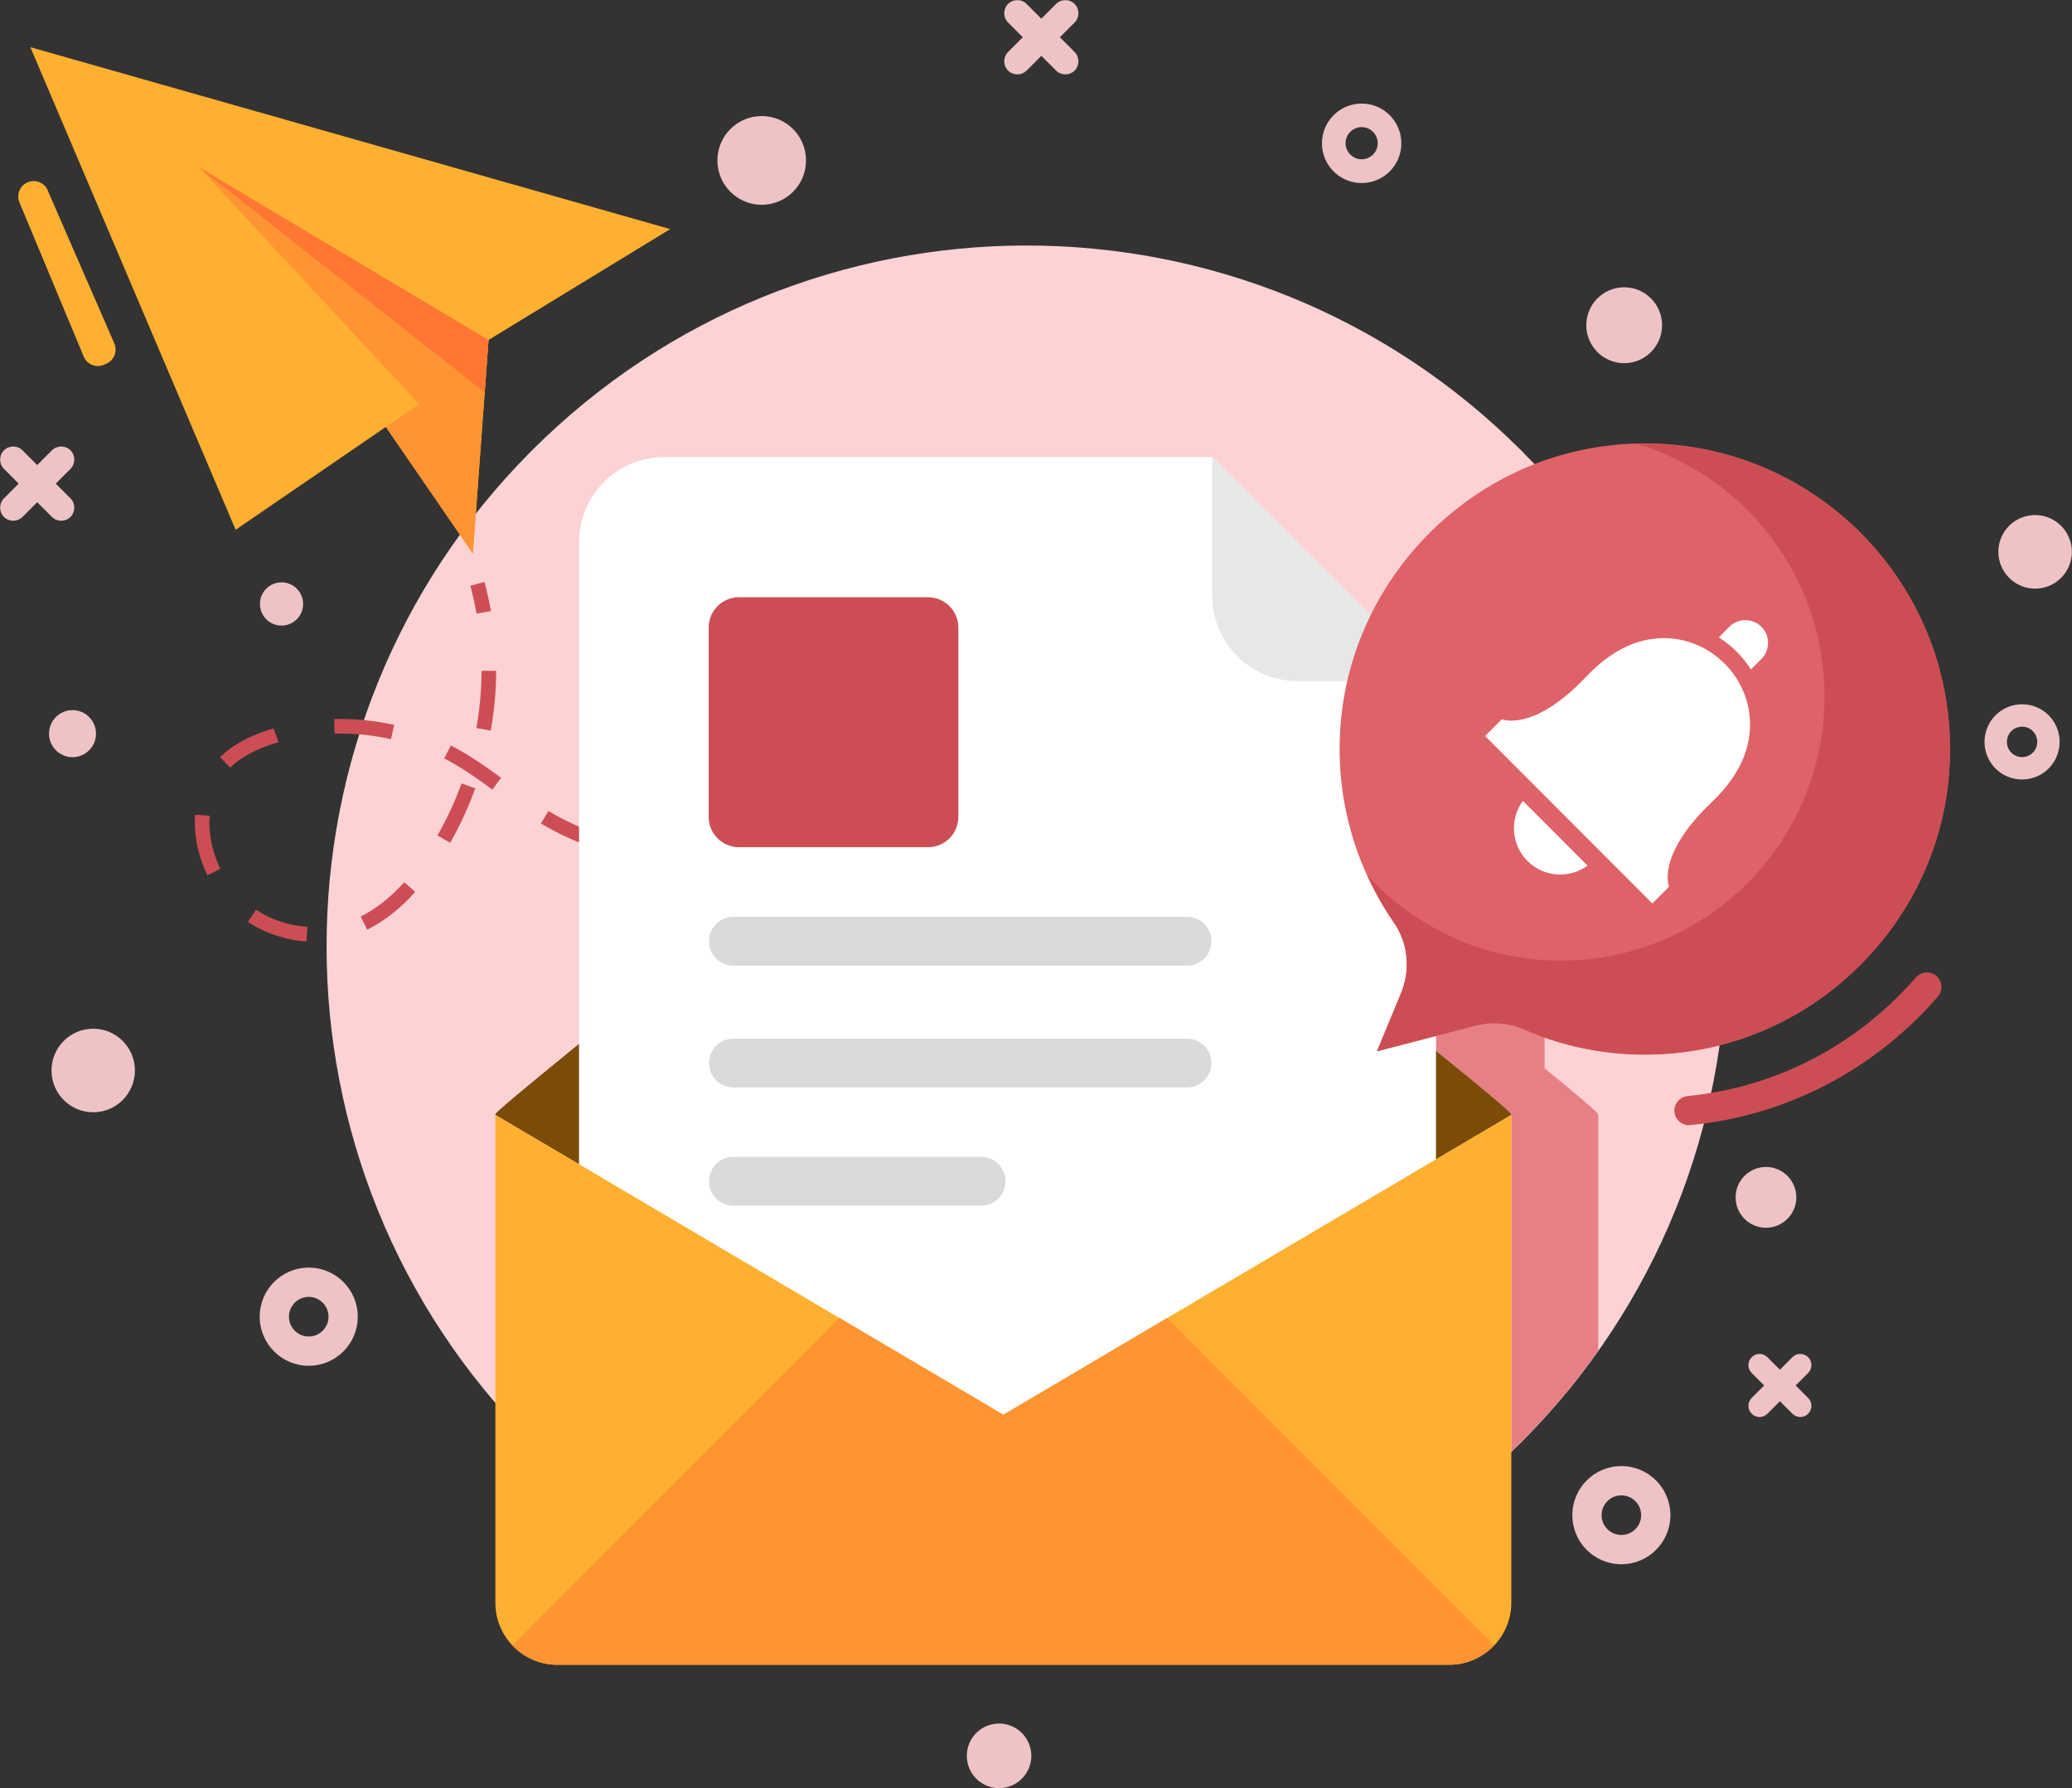 <svg width="299" height="258" viewBox="0 0 299 258" fill="none" xmlns="http://www.w3.org/2000/svg">
<rect x="0" y="0" width="299" height="258" fill="#333333" stroke="none"/>
<g clip-path="url(#clip0_3968_1029)">
<path d="M219.565 208.057C259.013 168.564 259.013 104.534 219.565 65.041C180.117 25.549 116.159 25.549 76.711 65.041C37.263 104.534 37.263 168.564 76.711 208.057C116.159 247.55 180.117 247.55 219.565 208.057Z" fill="#FCD2D4"/>
<path opacity="0.73" d="M230.63 160.852V194.848C226.915 200.111 222.729 204.984 218.089 209.45V160.852H218.073V160.738C218.008 160.495 211.924 155.427 207.235 151.594V149.466L212.897 148.004C215.234 147.403 217.683 147.598 219.857 148.54C220.847 148.962 221.869 149.368 222.891 149.693V154.128C227.58 157.977 230.549 160.478 230.598 160.738V160.852H230.614H230.63Z" fill="#DF6268"/>
<path d="M4.381 6.806L34.006 76.438L55.682 61.593L68.24 79.866L70.495 49.053L96.714 33.054L4.381 6.806Z" fill="#FFB031"/>
<path d="M60.485 58.312L34.006 76.438L55.682 61.593L68.24 79.866L70.495 49.053L28.717 24.153L60.485 58.312Z" fill="#FF9433"/>
<path d="M69.944 56.606L28.717 24.153L70.495 49.053L69.944 56.606Z" fill="#FF7733"/>
<path d="M68.759 88.539C68.532 87.175 68.224 85.827 67.883 84.511L69.911 83.959C70.284 85.34 70.593 86.753 70.836 88.166L68.759 88.523V88.539Z" fill="#CC4E54"/>
<path d="M44.228 135.838C41.178 135.627 38.257 134.653 35.775 133.012L36.943 131.258C39.117 132.703 41.681 133.548 44.374 133.727L44.228 135.822V135.838ZM52.973 134.117L52.048 132.232C54.238 131.16 56.347 129.487 58.343 127.278L59.917 128.691C57.743 131.112 55.423 132.947 52.989 134.133L52.973 134.117ZM29.934 126.288C28.75 123.884 28.117 121.236 28.117 118.637C28.117 118.426 28.117 118.215 28.117 118.004L28.149 117.549L30.242 117.695V118.085C30.21 118.28 30.21 118.458 30.21 118.637C30.21 120.911 30.762 123.234 31.8 125.362L29.918 126.288H29.934ZM111.348 125.8V123.689C114.074 123.689 116.897 123.559 119.72 123.348L119.866 125.443C116.994 125.654 114.123 125.768 111.348 125.784V125.8ZM102.814 125.524L101.468 125.427C98.888 125.215 96.535 124.923 94.296 124.533L94.653 122.454C96.827 122.828 99.115 123.12 101.63 123.331L102.944 123.429L102.798 125.524H102.814ZM128.351 124.566L128.076 122.47C130.785 122.097 133.576 121.642 136.366 121.106L136.772 123.169C133.933 123.721 131.11 124.176 128.368 124.566H128.351ZM85.941 122.438C83.475 121.593 81.155 120.57 79.045 119.384C78.721 119.206 78.38 119.011 78.056 118.816L79.143 117.013C79.451 117.192 79.759 117.386 80.068 117.549C82.063 118.67 84.254 119.644 86.606 120.456L85.925 122.454L85.941 122.438ZM64.946 121.593L63.129 120.538C64.492 118.166 65.66 115.632 66.601 113.033L68.581 113.748C67.607 116.477 66.374 119.108 64.963 121.593H64.946ZM145.079 121.366L144.576 119.319C147.204 118.686 149.946 117.955 152.721 117.159L153.305 119.189C150.514 119.985 147.74 120.716 145.079 121.366ZM161.433 116.704L160.784 114.706C163.461 113.846 166.122 112.936 168.767 111.994L169.464 113.975C166.803 114.918 164.126 115.843 161.433 116.704ZM71.063 113.927C69.132 112.514 67.056 111.036 64.8 109.801L64.103 109.428L65.06 107.56C65.303 107.69 65.563 107.819 65.806 107.949C68.175 109.249 70.398 110.824 72.296 112.221L71.063 113.927ZM33.228 110.759L31.751 109.249C33.601 107.43 36.132 106.065 39.49 105.091L40.204 107.072C37.105 107.982 34.801 109.2 33.228 110.743V110.759ZM56.412 106.65C54.027 106.114 51.561 105.838 49.128 105.838H48.268L48.219 103.743C51.123 103.678 54.044 103.954 56.883 104.587L56.429 106.65H56.412ZM70.82 105.416L68.743 105.042C69.23 102.313 69.473 99.552 69.489 96.791H71.598C71.598 99.666 71.323 102.573 70.82 105.399V105.416Z" fill="#CC4E54"/>
<path d="M177.479 111.003L176.733 109.038C178.047 108.534 179.345 108.031 180.659 107.527L181.422 109.492C180.107 110.012 178.793 110.516 177.479 111.019V111.003Z" fill="#00C8B7"/>
<path d="M243.724 162.346C242.653 162.346 241.744 161.534 241.631 160.446C241.517 159.293 242.361 158.253 243.529 158.14C256.249 156.905 267.947 150.83 276.464 141.036C277.227 140.159 278.557 140.061 279.434 140.825C280.31 141.588 280.407 142.92 279.644 143.797C270.413 154.42 257.725 160.998 243.934 162.33C243.87 162.33 243.805 162.33 243.724 162.33V162.346Z" fill="#CC4E54"/>
<path d="M218.089 160.868L144.787 204.139L71.485 160.868C71.485 160.868 71.485 160.787 71.485 160.755C71.55 160.478 75.59 157.1 81.755 152.081C81.82 152.032 81.868 151.983 81.917 151.935C102.165 135.481 144.771 101.793 144.771 101.793C144.771 101.793 187.376 135.481 207.624 151.935C213.887 157.019 218.008 160.462 218.073 160.755C218.073 160.787 218.073 160.836 218.073 160.868H218.089Z" fill="#7A4C08"/>
<path d="M174.932 65.946H95.838C89.056 65.946 83.556 71.452 83.556 78.241V197.95C83.556 204.74 89.056 210.246 95.838 210.246H194.937C201.718 210.246 207.219 204.74 207.219 197.95V98.269L174.916 65.929L174.932 65.946Z" fill="white"/>
<path d="M174.932 85.973C174.932 92.762 180.432 98.269 187.214 98.269H207.219L174.916 65.929V85.957L174.932 85.973Z" fill="#E6E8E8"/>
<path d="M133.917 86.168H106.643C104.224 86.168 102.263 88.131 102.263 90.553V117.857C102.263 120.28 104.224 122.243 106.643 122.243H133.917C136.336 122.243 138.297 120.28 138.297 117.857V90.553C138.297 88.131 136.336 86.168 133.917 86.168Z" fill="#CC4E54"/>
<path d="M171.298 132.281H105.832C103.885 132.281 102.311 133.857 102.311 135.806C102.311 137.755 103.885 139.33 105.832 139.33H171.298C173.244 139.33 174.818 137.755 174.818 135.806C174.818 133.857 173.244 132.281 171.298 132.281Z" fill="#D9DBDB"/>
<path d="M171.298 149.856H105.832C103.885 149.856 102.311 151.431 102.311 153.38C102.311 155.33 103.885 156.905 105.832 156.905H171.298C173.244 156.905 174.818 155.33 174.818 153.38C174.818 151.431 173.244 149.856 171.298 149.856Z" fill="#D9DBDB"/>
<path d="M141.574 166.911H105.832C103.885 166.911 102.311 168.486 102.311 170.435C102.311 172.384 103.885 173.96 105.832 173.96H141.574C143.521 173.96 145.095 172.384 145.095 170.435C145.095 168.486 143.521 166.911 141.574 166.911Z" fill="#D9DBDB"/>
<path d="M218.089 160.852V231.248C218.089 236.17 214.065 240.198 209.149 240.198H80.392C75.476 240.198 71.485 236.17 71.485 231.248V160.852L144.787 204.123L218.089 160.852Z" fill="#FFB031"/>
<path d="M215.606 237.404L168.426 190.17L144.787 204.123L121.132 190.154L73.951 237.388C75.573 239.11 77.861 240.198 80.392 240.198H209.149C211.696 240.198 213.968 239.11 215.606 237.404Z" fill="#FF9433"/>
<path d="M232.902 64.208C211.794 66.287 194.937 83.699 193.428 104.863C192.681 115.405 195.667 125.183 201.15 133.109C203.227 136.098 203.552 139.948 202.173 143.294L198.701 151.675L212.929 147.988C215.25 147.387 217.699 147.582 219.89 148.524C226.477 151.383 233.908 152.698 241.712 151.935C262.43 149.921 279.174 133.174 281.186 112.449C283.863 84.625 260.71 61.463 232.918 64.191L232.902 64.208Z" fill="#DF6268"/>
<path d="M238.434 130.365L240.852 127.944C240.852 127.944 238.937 123.413 246.985 115.762C251.787 111.214 252.858 106.796 252.468 103.19C251.852 97.457 247.163 92.763 241.436 92.145C237.834 91.755 233.437 92.828 228.894 97.635C221.253 105.708 216.726 103.775 216.726 103.775L214.309 106.195L238.434 130.348V130.365Z" fill="white"/>
<path d="M219.76 115.551C217.845 118.166 218.056 121.853 220.425 124.225C222.794 126.596 226.477 126.807 229.089 124.891L219.76 115.551Z" fill="white"/>
<path d="M254.172 95.085L252.663 96.596C251.495 94.728 249.889 93.136 248.023 91.967L249.548 90.44C250.83 89.157 252.907 89.157 254.188 90.44C255.454 91.707 255.454 93.786 254.188 95.085H254.172Z" fill="white"/>
<path d="M236.163 64.029C251.852 68.723 263.29 83.277 263.29 100.51C263.29 121.545 246.254 138.6 225.244 138.6C214.179 138.6 204.233 133.84 197.289 126.288C198.392 128.692 199.674 130.982 201.15 133.126C203.227 136.114 203.552 139.964 202.173 143.31L198.701 151.691L212.929 148.004C215.25 147.403 217.699 147.598 219.89 148.54C226.477 151.399 233.908 152.715 241.712 151.951C262.43 149.937 279.174 133.207 281.186 112.465C283.765 85.746 262.495 63.331 236.179 64.029H236.163Z" fill="#CC4E54"/>
<path d="M6.879 27.466L16.5 49.557C16.987 50.677 16.468 51.993 15.348 52.48L15.008 52.627C13.872 53.114 12.558 52.594 12.087 51.457L2.807 29.204C2.32 28.035 2.904 26.703 4.089 26.265C5.192 25.858 6.425 26.378 6.895 27.466H6.879Z" fill="#FFB031"/>
<path d="M44.552 182.894C40.642 182.894 37.478 186.061 37.478 189.975C37.478 193.89 40.642 197.057 44.552 197.057C48.462 197.057 51.626 193.89 51.626 189.975C51.626 186.061 48.462 182.894 44.552 182.894ZM44.552 192.834C42.979 192.834 41.697 191.551 41.697 189.975C41.697 188.4 42.979 187.117 44.552 187.117C46.126 187.117 47.408 188.4 47.408 189.975C47.408 191.551 46.126 192.834 44.552 192.834Z" fill="#EFC3C5"/>
<path d="M233.973 211.53C230.062 211.53 226.899 214.697 226.899 218.611C226.899 222.526 230.062 225.693 233.973 225.693C237.883 225.693 241.046 222.526 241.046 218.611C241.046 214.697 237.883 211.53 233.973 211.53ZM233.973 221.47C232.399 221.47 231.117 220.187 231.117 218.611C231.117 217.036 232.399 215.753 233.973 215.753C235.546 215.753 236.828 217.036 236.828 218.611C236.828 220.187 235.546 221.47 233.973 221.47Z" fill="#EFC3C5"/>
<path d="M291.796 101.615C288.811 101.615 286.377 104.035 286.377 107.04C286.377 110.045 288.795 112.465 291.796 112.465C294.798 112.465 297.215 110.045 297.215 107.04C297.215 104.035 294.798 101.615 291.796 101.615ZM291.796 109.233C290.58 109.233 289.606 108.258 289.606 107.04C289.606 105.822 290.58 104.847 291.796 104.847C293.013 104.847 293.987 105.822 293.987 107.04C293.987 108.258 293.013 109.233 291.796 109.233Z" fill="#EFC3C5"/>
<path d="M196.494 14.943C193.33 14.943 190.767 17.51 190.767 20.677C190.767 23.844 193.33 26.411 196.494 26.411C199.658 26.411 202.221 23.844 202.221 20.677C202.221 17.51 199.658 14.943 196.494 14.943ZM196.494 22.983C195.212 22.983 194.174 21.944 194.174 20.661C194.174 19.378 195.212 18.338 196.494 18.338C197.776 18.338 198.814 19.378 198.814 20.661C198.814 21.944 197.776 22.983 196.494 22.983Z" fill="#EFC3C5"/>
<path d="M13.45 148.426C10.124 148.426 7.431 151.123 7.431 154.452C7.431 157.782 10.124 160.479 13.45 160.479C16.776 160.479 19.469 157.782 19.469 154.452C19.469 151.123 16.776 148.426 13.45 148.426Z" fill="#EFC3C5"/>
<path d="M254.837 168.372C252.42 168.372 250.457 170.338 250.457 172.758C250.457 175.178 252.42 177.144 254.837 177.144C257.255 177.144 259.218 175.178 259.218 172.758C259.218 170.338 257.255 168.372 254.837 168.372Z" fill="#EFC3C5"/>
<path d="M109.92 16.746C106.384 16.746 103.528 19.605 103.528 23.146C103.528 26.687 106.384 29.546 109.92 29.546C113.457 29.546 116.313 26.687 116.313 23.146C116.313 19.605 113.457 16.746 109.92 16.746Z" fill="#EFC3C5"/>
<path d="M144.17 248.677C141.591 248.677 139.514 250.772 139.514 253.338C139.514 255.905 141.607 258 144.17 258C146.734 258 148.827 255.905 148.827 253.338C148.827 250.772 146.734 248.677 144.17 248.677Z" fill="#EFC3C5"/>
<path d="M234.378 41.452C231.36 41.452 228.91 43.904 228.91 46.925C228.91 49.947 231.36 52.399 234.378 52.399C237.396 52.399 239.846 49.947 239.846 46.925C239.846 43.904 237.396 41.452 234.378 41.452Z" fill="#EFC3C5"/>
<path d="M40.626 90.261C42.346 90.261 43.741 88.865 43.741 87.142C43.741 85.42 42.346 84.024 40.626 84.024C38.905 84.024 37.511 85.42 37.511 87.142C37.511 88.865 38.905 90.261 40.626 90.261Z" fill="#EFC3C5"/>
<path d="M293.678 74.311C290.742 74.311 288.373 76.698 288.373 79.622C288.373 82.546 290.758 84.933 293.678 84.933C296.599 84.933 298.984 82.546 298.984 79.622C298.984 76.698 296.599 74.311 293.678 74.311Z" fill="#EFC3C5"/>
<path d="M10.465 109.249C12.337 109.249 13.855 107.729 13.855 105.854C13.855 103.979 12.337 102.459 10.465 102.459C8.592 102.459 7.074 103.979 7.074 105.854C7.074 107.729 8.592 109.249 10.465 109.249Z" fill="#EFC3C5"/>
<path d="M152.948 5.376L155.073 3.249C155.803 2.518 155.803 1.299 155.073 0.569C154.343 -0.162 153.126 -0.162 152.396 0.569L150.271 2.696L148.145 0.569C147.415 -0.162 146.198 -0.162 145.468 0.569C144.738 1.299 144.738 2.518 145.468 3.249L147.594 5.376L145.468 7.504C144.738 8.235 144.738 9.453 145.468 10.184C146.198 10.915 147.415 10.915 148.145 10.184L150.271 8.056L152.396 10.184C153.126 10.915 154.343 10.915 155.073 10.184C155.803 9.453 155.803 8.235 155.073 7.504L152.948 5.376Z" fill="#EFC3C5"/>
<path d="M8.047 69.779L10.173 67.651C10.903 66.92 10.903 65.702 10.173 64.971C9.443 64.24 8.226 64.24 7.496 64.971L5.37 67.099L3.245 64.971C2.515 64.24 1.298 64.24 0.568 64.971C-0.162 65.702 -0.162 66.92 0.568 67.651L2.693 69.779L0.568 71.907C-0.162 72.638 -0.162 73.856 0.568 74.587C1.298 75.318 2.515 75.318 3.245 74.587L5.37 72.459L7.496 74.587C8.226 75.318 9.443 75.318 10.173 74.587C10.903 73.856 10.903 72.638 10.173 71.907L8.047 69.779Z" fill="#EFC3C5"/>
<path d="M259.12 199.9L260.921 198.097C261.554 197.463 261.554 196.44 260.921 195.823C260.288 195.189 259.266 195.189 258.65 195.823L256.849 197.626L255.048 195.823C254.415 195.189 253.393 195.189 252.777 195.823C252.144 196.456 252.144 197.48 252.777 198.097L254.577 199.9L252.777 201.703C252.144 202.336 252.144 203.359 252.777 203.977C253.409 204.61 254.431 204.61 255.048 203.977L256.849 202.174L258.65 203.977C259.283 204.61 260.305 204.61 260.921 203.977C261.554 203.343 261.554 202.32 260.921 201.703L259.12 199.9Z" fill="#EFC3C5"/>
</g>
<defs>
<clipPath id="clip0_3968_1029">
<rect width="299" height="258" fill="white"/>
</clipPath>
</defs>
</svg>

